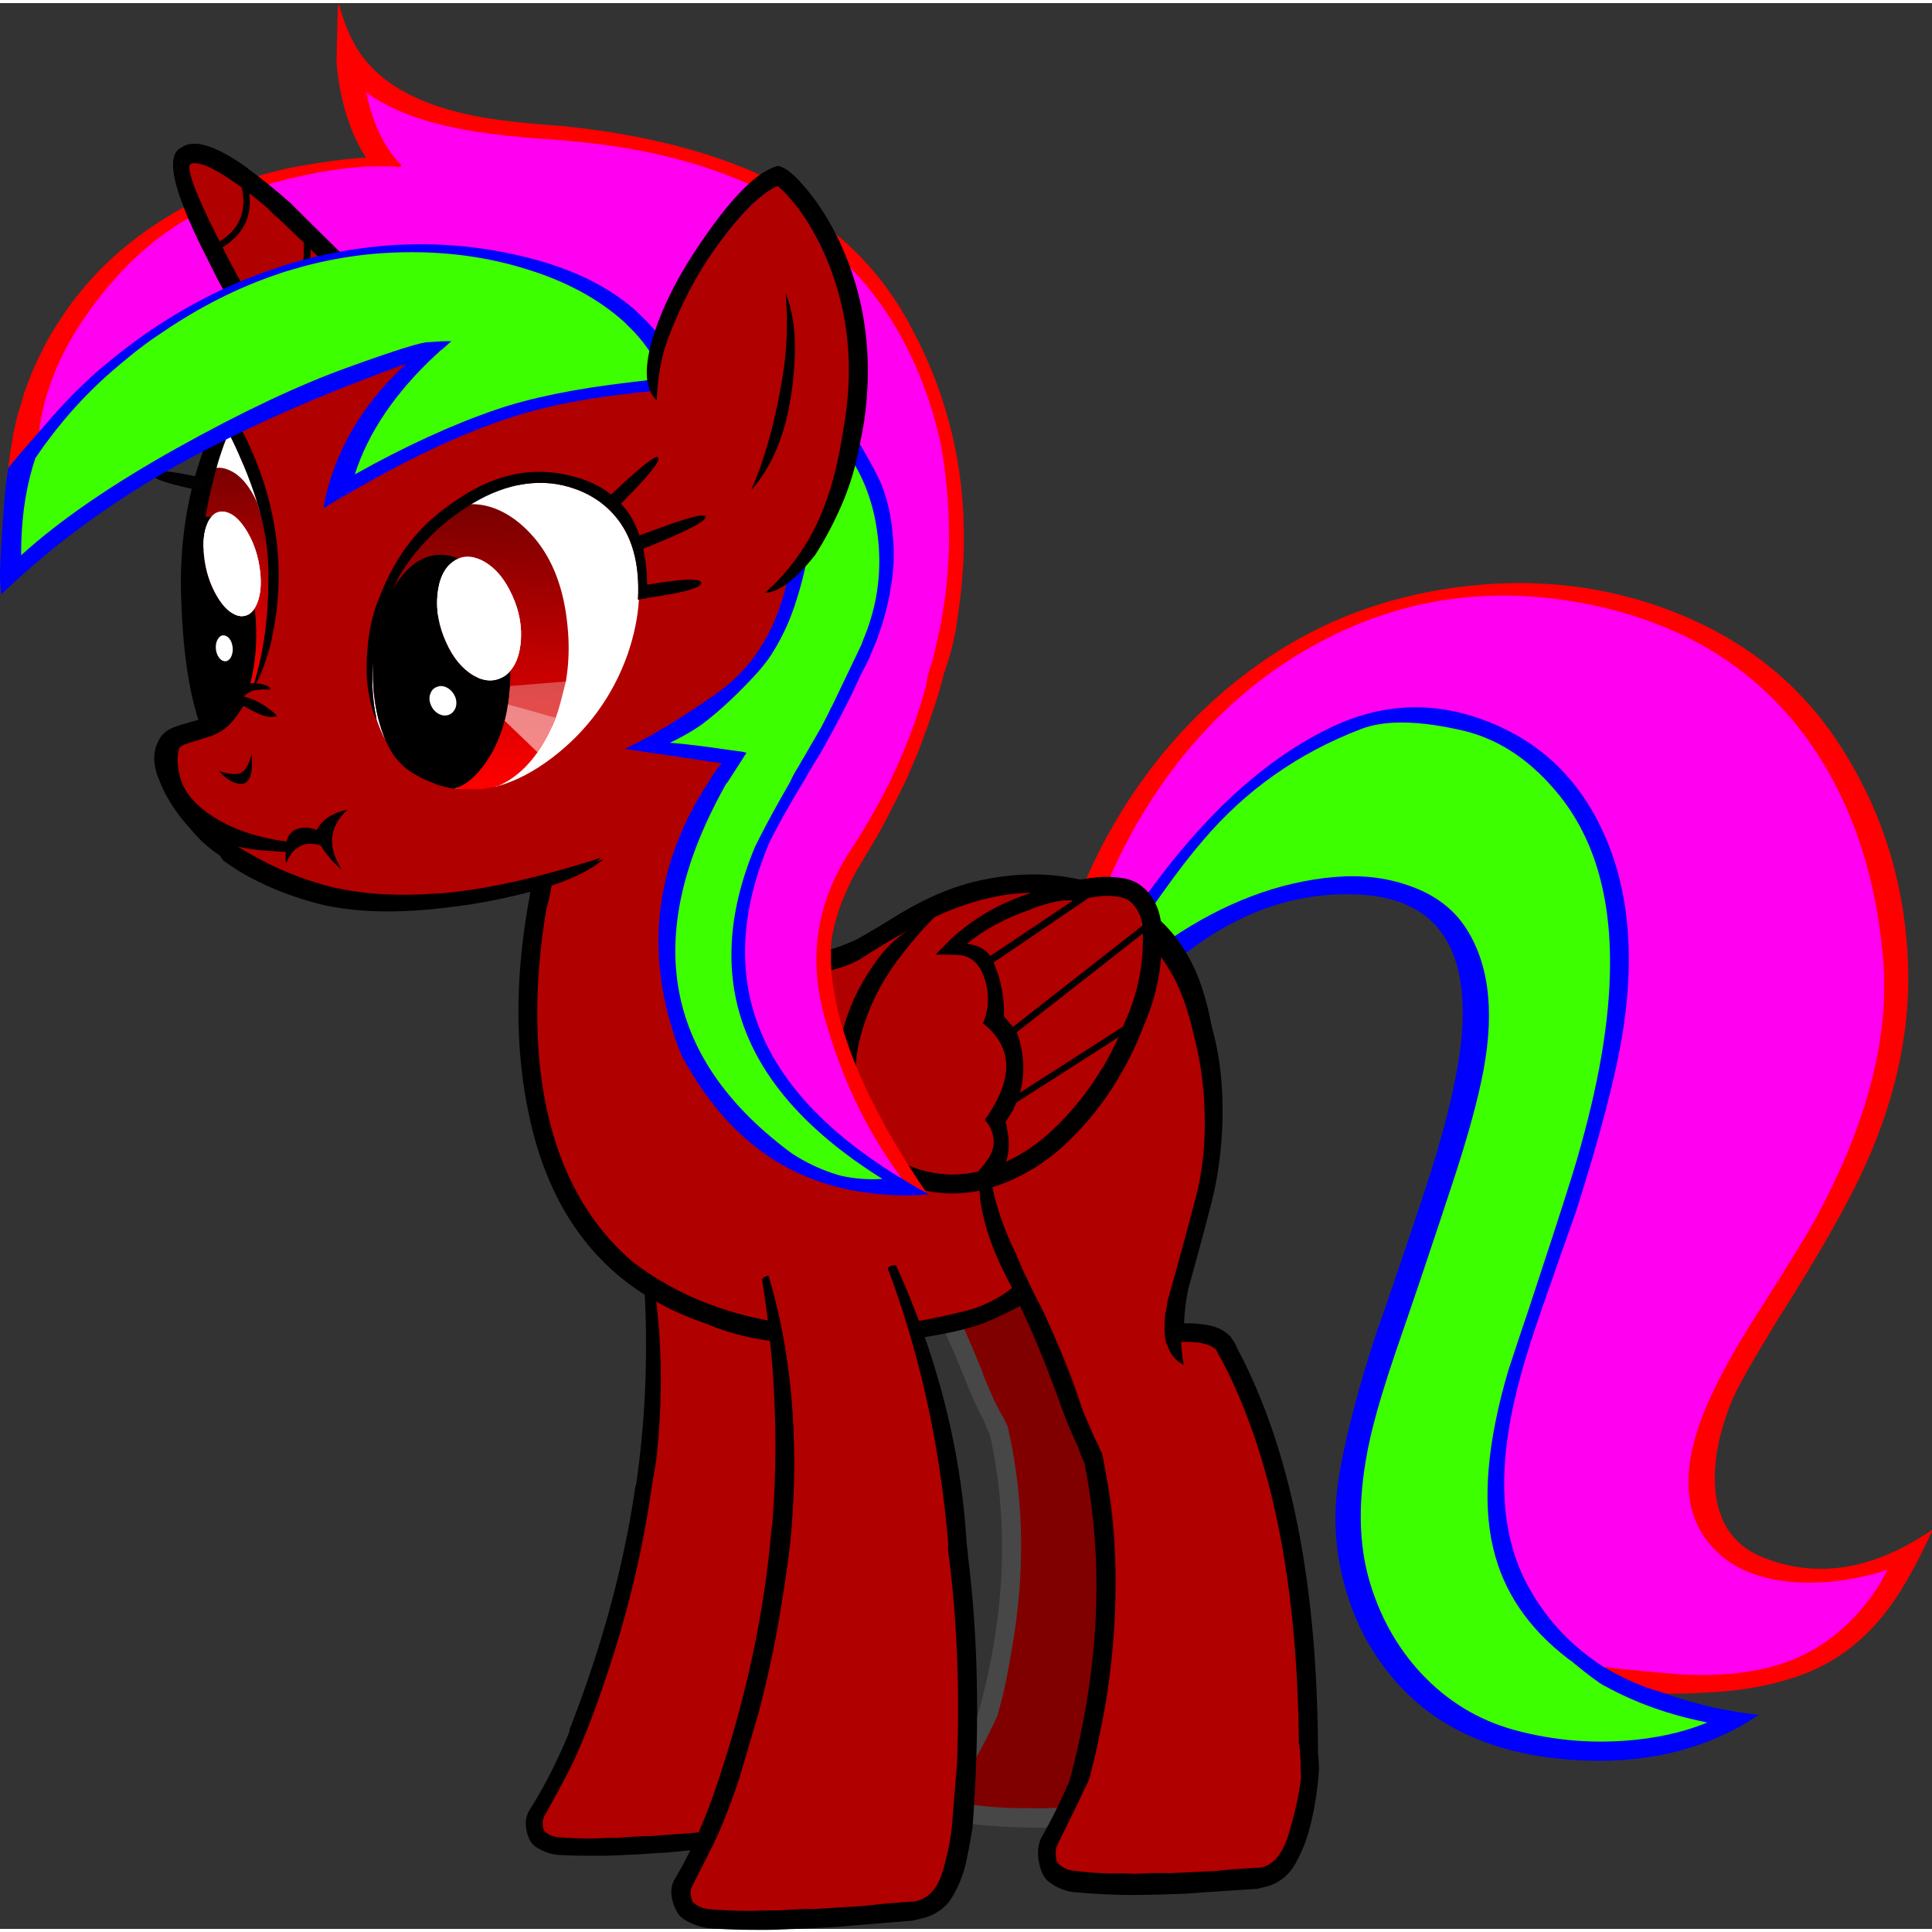 <?xml version="1.0" encoding="UTF-8" standalone="no"?>
<svg
   width="450"
   height="450"
   viewBox="0 0 935 932"
   version="1.1"
   id="svg65"
   sodipodi:docname="real.svg"
   inkscape:version="1.3.2 (091e20e, 2023-11-25, custom)"
   xmlns:inkscape="http://www.inkscape.org/namespaces/inkscape"
   xmlns:sodipodi="http://sodipodi.sourceforge.net/DTD/sodipodi-0.dtd"
   xmlns:xlink="http://www.w3.org/1999/xlink"
   xmlns="http://www.w3.org/2000/svg"
   xmlns:svg="http://www.w3.org/2000/svg">
  <rect x="0" y="0" width="935" height="932" fill="#333333" stroke="none"/>
  <sodipodi:namedview
     id="namedview65"
     pagecolor="#ffffff"
     bordercolor="#000000"
     borderopacity="0.25"
     inkscape:showpageshadow="2"
     inkscape:pageopacity="0.0"
     inkscape:pagecheckerboard="0"
     inkscape:deskcolor="#d1d1d1"
     inkscape:zoom="1.3089332"
     inkscape:cx="64.938378"
     inkscape:cy="173.80566"
     inkscape:window-width="839"
     inkscape:window-height="857"
     inkscape:window-x="664"
     inkscape:window-y="144"
     inkscape:window-maximized="0"
     inkscape:current-layer="svg65" />
  <defs
     id="defs4">
    <linearGradient
       id="b">
      <stop
         offset="0"
         stop-color="red"
         id="stop1" />
      <stop
         offset="1"
         id="stop2" />
    </linearGradient>
    <linearGradient
       id="a">
      <stop
         offset="0"
         stop-color="red"
         id="stop3" />
      <stop
         offset="1"
         id="stop4" />
    </linearGradient>
    <linearGradient
       xlink:href="#a"
       id="d"
       x1="204.706"
       x2="219.81"
       y1="377.276"
       y2="119.205"
       gradientUnits="userSpaceOnUse" />
    <linearGradient
       xlink:href="#b"
       id="c"
       x1="107.588"
       x2="104.124"
       y1="340.766"
       y2="120.022"
       gradientUnits="userSpaceOnUse" />
  </defs>
  <path
     fill="#ff0000"
     d="M805.45 292.9c-31.867-11.533-65.467-14.9-100.8-10.1-35.333 4.8-66.833 16.95-94.5 36.45-26.767 18.8-49.033 42.483-66.8 71.05a257.068 257.068 0 0 0-17.45 33.1 247.663 247.663 0 0 0-13.8 40.3 232.798 232.798 0 0 0-3.95 17.75v.45c-.1.333-.05.65.15.95.1.3.35.55.75.75.2.1.567.2 1.1.3.2 0 .5.05.9.15.4-.1.917-.15 1.55-.15h.3c.2-.1 1.417-.15 3.65-.15 4.6-17.367 8.533-29.767 11.8-37.2 7.967-24.733 24.417-44.807 39.317-66.04 22.467-31.967 48.143-53.96 81.243-69.993 38.3-18.567 75.637-23.618 119.437-14.751 45.234 9.2 77.86 30.098 102.493 63.698 21.533 29.5 28.314 63.794 31.78 106.894 2.767 36.966-3.886 73.953-27.986 118.786-3.467 6.634-12.416 19.743-27.649 43.743-.3.3-4.965 1.369-5.165 1.802-12.266 19.3-17.99 36.286-23.19 49.353-11.833 30.033-8.831 62.533 8.002 77.833 8.5 7.767 24.163 10.711 39.163 12.045 12.367 1 26.538-6.003 39.705-9.37 2.533-.6-5.653 3.901-2.887 2.868-1 1.933 1.295 1.124.262 3.19-10.334 16.634-21.745 20.306-37.445 27.672-15.733 7.334-30.448 12.592-55.381 10.958-.9-.1-2.218-.902-3.151-1.002-11.002-4.01-31.74-2.017-40.04-2.95l9.283 6.317c7.966 4.466 17.1 8.814 27.367 9.666-.927 1.093-2.837 1.611-2.4.586 9.8.7 21.975-.005 30.842-.605 14.1-1.033 27.067-3.633 38.9-7.8 18.9-6.667 34.533-19.283 46.9-37.85 3.667-5.533 7.6-12.433 11.8-20.7.9-1.833 1.817-3.717 2.75-5.65a702.1 702.1 0 0 1 3.2-6.6c-6.633 4.4-12.45 7.767-17.45 10.1-.6.333-1.167.6-1.7.8-21.533 9.9-42.517 10.817-62.95 2.75-13.967-5.533-21.717-16.417-23.25-32.65-1.133-12.567 1.367-26.55 7.5-41.95 2.533-6.733 11-21.7 25.4-44.9.433-.5.8-1.067 1.1-1.7 12.867-20.4 23.383-38.467 31.55-54.2 19.7-37.9 28.933-75.067 27.7-111.5-1.3-37.9-11.717-72.417-31.25-103.55-20-32.2-48.9-55.183-86.7-68.95"
     id="path4" />
  <path
     fill="#ff00f1"
     d="M873.95 355.25c-24.633-33.6-59.567-55-104.8-64.2-43.8-8.867-84.85-4.017-123.15 14.55-33.1 16.033-60.883 40.033-83.35 72-14.9 21.233-26.333 44.217-34.3 68.95-3.267 7.433-7.2 19.833-11.8 37.2l.75.15-1.5.8 5.35-.95a81.99 81.99 0 0 1 2.6-4.45c.733-1.2 1.45-2.417 2.15-3.65 16.767-27.467 34.993-47.326 49.06-63.992 22.566-26.934 43.758-45.832 68.591-57.898 25.333-12.367 48.76-12.932 74.693-2.699 25.633 10 43.514 25.86 55.247 51.993 11.533 25.533 14.7 54.912 9.7 90.546-3.067 21.766-14.295 49.59-26.862 88.89l-1.706 1.354c-.2.334-1.638 15.487-11.538 43.853-.6 1.434-1 2.967-1.4 4.4-5.832 16.667-8.778 31.269-11.445 43.002-8.766 37.567-6.115 71.01 7.351 94.71 6.834 12.266 14.613 22.984 25.746 31.75 2.467 1.934 8.846 1.074 11.513 2.841.3.2.65.45 1.05.75 1.133.1 2.3.25 3.5.45 8.3.933 17.7 1.85 28.2 2.75.933.1 1.85.2 2.75.3 24.933 1.633 45.267-1.217 61-8.55 15.7-7.367 28.717-19.367 39.05-36a491.604 491.604 0 0 1 3.05-6c-2.767 1.033-5.417 1.85-7.95 2.45-13.167 3.367-25.933 4.55-38.3 3.55-15-1.333-26.75-5.883-35.25-13.65-16.833-15.3-19.333-37.967-7.5-68 5.2-13.067 13.933-29.25 26.2-48.55.2-.433.45-.8.75-1.1 15.233-24 24.583-39.317 28.05-45.95 24.1-44.833 34.767-85.733 32-122.7-3.467-43.1-15.967-79.4-37.5-108.9"
     id="path5" />
  <path
     fill="#0000ff"
     d="M786 493.7c5-35.633 1.733-66.217-9.8-91.75-11.733-26.133-30.417-44.2-56.05-54.2-25.933-10.233-51.567-9.167-76.9 3.2-24.833 12.067-48.533 31.567-71.1 58.5-14.067 16.667-29.483 38.733-46.25 66.2-.7 1.233-1.417 2.45-2.15 3.65a81.99 81.99 0 0 0-2.6 4.45l-5.35.95 1.5-.8-.75-.15c-2.233 0-3.45.05-3.65.15h-.3c-.633 0-1.15.05-1.55.15-.4-.1-.7-.15-.9-.15-.533-.1-.9-.2-1.1-.3l3.7 4c10 7.033 16.933 8.35 20.8 3.95 3.8-4.367 18.517-15.9 44.15-34.6 25.533-18.7 52.583-27.183 81.15-25.45 33.1 2.067 49.45 21.583 49.05 58.55-.2 20.433-6.633 49.583-19.3 87.45-4.2 12.767-10.433 31.2-18.7 55.3a622.424 622.424 0 0 0-4 11.35c-8.567 26.233-14.483 48.9-17.75 68-3.067 17.767-2.3 35.283 2.3 52.55 4.6 17.667 12.667 33.183 24.2 46.55 19.5 22.9 47.483 35.817 83.95 38.75 31.233 2.567 58.75-2.583 82.55-15.45h.15c.633-.4 1.3-.8 2-1.2l5.8-3.55c.233-.2.45-.35.65-.45.1-.1 1.391-.928 1.491-.928l-1.791-.172c-4.1-.5-8.033-1.1-11.8-1.8a1615.694 1615.694 0 0 1-6.75-1.25 203.306 203.306 0 0 1-16.4-4.3 337.082 337.082 0 0 1-6.9-2.15c-1.309-.457-4.22-1.48-4.092-1.516-8.5-2.267-16.591-5.917-24.558-10.384-1-.633-2.017-1.2-3.05-1.7-.4-.3-.75-.55-1.05-.75a119.169 119.169 0 0 1-7.7-5.55c-11.133-8.767-20.117-19.283-26.95-31.55-13.467-23.7-15.817-54.333-7.05-91.9 2.667-11.733 6.917-25.933 12.75-42.6.4-1.433.9-2.867 1.5-4.3 9.9-28.367 14.95-42.717 15.15-43.05v-.15c12.567-39.3 20.383-69.833 23.45-91.6m-256.9-7.95c-.3 0-.75-.3-1.35-.9l.15-.15 1.2 1.05"
     id="path6" />
  <path
     fill="#3dff00"
     d="M708.35 352.15q-32.15-7.5-49.5-.9-45.8 17.45-76.9 54.25-23.25 27.25-54.05 79.2l1.2 1.05q15.05-17.75 37.25-32.8 39.2-26.5 79.35-30 19.3-1.7 35.7 4 19 6.4 28.3 21.1 17.35 27.15 7.05 74.3-4.25 19.75-13.6 48.1-5.2 15.95-15.8 47.5-.3 1.05-5.05 14.85-2.75 7.95-6.9 20.1-7.35 21.6-11 36.15-10.6 42.4-2 73.35 7.5 26.65 25.4 45.95 18.85 20.1 44.75 27.3 29.55 8.1 60.2 4.7 18.7-2.1 33.55-8.25-27.25-5.35-49.5-17.6h-.15q-4.25-2.3-15.45-11.5h.15q-1.4-.9-2.6-1.85-28.8-22.05-36.15-53.6-7.95-33.85 7.35-85.8 5.05-15.45 9.65-28.95 13.65-41.2 21.15-65.1 17.3-56.35 18.35-97.25 1.7-57.45-27.25-90.4-19.15-22.05-43.5-27.9"
     id="path7" />
  <path
     fill="#b10000"
     d="M314.95 606c-.467-.1-.867-.117-1.2-.05 6.3 28.933 4.42 61.1.886 96.5-.566 5.5.576 11.048-.19 16.715l-.828-.086c-1.533 10.767-3.537 21.562-5.87 32.529-6.038 17.458-8.868 35.417-14.735 53.45-2.633 8.067-5.182 14.322-8.216 22.455l-1.442 4.394c-.6 1.533-1.058 2.75-1.658 4.216-1.633 4-4.101 8.067-5.701 11.634-2.167 4.633-3.307 8.048-5.407 11.948-4.9 9-8.51 13.875-9.41 15.475-1 1.733-1.525 7.99-.725 10.823 1.767 1.966 6.42 5.354 9.42 5.62 6.434.5 14.195.116 20.161-.017 4.567-.267 7.082.217 9.249.317 5.9-.533 12.018-1.1 16.651-1.134 10.167-.766 15.881-2.151 19.981-2.451 5.734-.8 12.45-4.305 19.584-4.838 2.833-.1 5.567-1.3 8.2-3.6 2.567-2.333 4.65-5.9 6.25-10.7 2.433-7.267 4.083-13.733 4.95-19.4l.6.05c.2-1.533.4-3.05.6-4.55.167-1.3.333-2.55.5-3.75.867-6.8 1.633-13.517 2.3-20.15 2.333-23.2 3.45-45.383 3.35-66.55a501.747 501.747 0 0 0-.55-21.45 450.79 450.79 0 0 0-.35-6.7 3.09 3.09 0 0 1 .05-.95l.05-.15a3.077 3.077 0 0 1 .25-.95c-.1-7.333-.35-14.6-.75-21.8-1.9-35.233-7.467-68.7-16.7-100.4v-.4c.233-.333.583-.583 1.05-.75v-.15c-.467.1-.867.217-1.2.35a32 32 0 0 0-.45-1.35c0 .5-.033.983-.1 1.45-16 4-32.7 4.883-50.1 2.65.5.7 1 1.283 1.5 1.75"
     id="path8" />
  <path
     fill="#800000"
     d="M520.05 475.75c-6.833-9.933-13.717-17.267-20.65-22L432 547v4.6c.333 13.733 3.567 27.317 9.7 40.75a107.233 107.233 0 0 0 4.25 8.55c3.767 8.433 7.75 16.1 11.95 23l.7 1.5.8 1.25c.1.167.2.4.3.7.1.267.25.55.45.85.1.167.2.383.3.65l.15.3c4.9 9.667 7.93 21.518 13.063 34.418 0 .166-1.51 1.96.718 1.267 3.5 8.9 6.015 15.34 9.249 20.74.5 1.3.515 3.352 1.182 4.452 1.133 4.933 1.691 10.451 2.524 15.418 4.867 28.7 4.625 55.645-.442 86.512-2 12.266-3.733 20.206-5.2 25.806-1.5 5.6-2.583 7.782-2.683 8.249-.134.433.711 4.82-1.722 9.753-1.167 2.366-4.887 1.795-6.054 3.962-5.233 9.666-6.898 17.228-7.831 18.994-1.033 1.8-.866 7.138-.066 10.338 1.833 2.2 5.326 6.48 8.493 6.88 6.767.8 14.844 1.66 21.11 1.726 4.768-.067 8.46.41 10.793.576 6.2-.334 9.588 1.837 14.421 1.97 10.667-.433 21.856-2.72 26.19-2.886 6-.634 10.905-5.942 18.405-6.275 3.033 0 5.917-1.2 8.65-3.6 2.7-2.467 4.917-6.3 6.65-11.5 2.833-8.633 4.717-16.25 5.65-22.85.1-.433.167-1.883.2-4.35 0-2.5-.183-7.167-.55-14-.4-6.833-.783-14.1-1.15-21.8-2.533-51.9-12.15-95.383-28.85-130.45-2.7-5.667-5.583-11.1-8.65-16.3l-.25.15c-.467-1.433-1.15-2.65-2.05-3.65v.15c-2.733-2.333-8.233-3.383-16.5-3.15.167 3.033.567 6.383 1.2 10.05-3.933-1.8-6.6-4.833-8-9.1a.782.782 0 0 0-.15.2c-.833-2.333-1.183-5.1-1.05-8.3 0-1.933.15-4 .45-6.2l.25.1c.3-1.867.567-3.533.8-5 2.067-6.533 4.917-15.867 8.55-28a4001.024 4001.024 0 0 1 4.85-16.5c3.467-11.8 4.95-24.65 4.45-38.55-.333-10.4-1.667-20.1-4-29.1-1.933-7.633-3.667-13.533-5.2-17.7-2.267-6.133-4.933-11.417-8-15.85"
     id="path9" />
  <path
     fill="#474747"
     d="m503.55 449.15-4.15 4.6q10.4 7.1 20.65 22 4.6 6.65 8 15.85 2.3 6.25 5.2 17.7 3.5 13.5 4 29.1.75 20.85-4.45 38.55-2.65 8.95-4.85 16.5-5.45 18.2-8.55 28-.35 2.2-.8 5l-.25-.1q-.45 3.3-.45 6.2-.2 4.8 1.05 8.3.05-.1.15-.2 2.1 6.4 8 9.1-.95-5.5-1.2-10.05 12.4-.35 16.5 3.15v-.15q1.35 1.5 2.05 3.65l.25-.15q4.6 7.8 8.65 16.3 25.05 52.6 28.85 130.45.55 11.55 1.15 21.8.55 10.25.55 14-.05 3.7-.2 4.35-1.4 9.9-5.65 22.85-2.6 7.8-6.65 11.5-4.1 3.6-8.65 3.6-11.25.5-20.25 1.45-6.5.25-22.5.9-7.25-.2-16.55.3-3.5-.25-10.65-.15-9.4-.1-19.55-1.3-4.75-.6-7.5-3.9-1.2-4.8.35-7.5 1.4-2.65 9.25-17.15 1.75-3.25 3.5-6.8 3.65-7.4 3.85-8.05.15-.7 2.4-9.1 2.2-8.4 5.2-26.8 7.6-46.3.3-89.35-1.25-7.45-2.95-14.85-1-1.65-1.75-3.6-4.85-8.1-10.1-21.45-.15-.45-.15-.7-7.7-19.35-15.05-33.85l-.15-.3q-.15-.4-.3-.65-.3-.45-.45-.85-.15-.45-.3-.7l-.8-1.25-.7-1.5q-6.3-10.35-11.95-23-2.35-4.25-4.25-8.55-9.2-20.15-9.7-40.75V547q-5.35 17.4-3.1 31.35 2.3 13.9 10.75 29.65 2.8 5.15 5.6 9.95 1.8 4.3 4.35 9.1v.15l.15.15q8.1 15.75 17.15 38.3v.1l.15.15v.15q4.75 12.05 9.2 20.2 1.1 3.5 2.8 6.5 14.65 66.05-7.1 140l-.05.05q-6.4 13.4-13.75 25.15-2.9 5.95-.15 13.7 1.2 3.4 3.4 5.15 6.65 4.8 14.45 5.05 8.25.7 16.05.95 7.45.35 16.4.1 5.35 0 14.9-.35 4.65 0 13.65-.65l25.95-1.65 5.95-1.3q8-2.75 12.25-9.4 4.2-6.65 6.6-14.25 3.05-9.75 4.55-22.2.3-2.55.3-4.25-.05-1.75-.05-3.9-.05-2.15-.25-4.45-.3-111.9-39.15-178-.95-2.35-2.5-4.15-.5-1-1.45-1.5-5.55-5.55-21.7-5.3.25-7.3 2.1-15.5 5.5-17.65 11-37 5.05-17.95 5.5-38 .3-19.25-3.65-34.4-6-22.85-15.5-36.35-11.15-15.9-23.25-21.15"
     id="path10" />
  <path
     fill="#000000"
     d="M313.35 606c-1 .167-1.833.683-2.5 1.55 3.167 37.3 2.167 73.783-3 109.45a4.162 4.162 0 0 0-.45 1.5c-5.5 37.733-15.983 76.467-31.45 116.2a3.587 3.587 0 0 0-.35 1.75c-5.733 14.133-12.317 27.033-19.75 38.7-1.8 3.667-1.817 7.833-.05 12.5.767 2.033 1.883 3.55 3.35 4.55 4.167 2.8 8.733 4.167 13.7 4.1 5.2.233 10.3.333 15.3.3 4.7.033 9.883-.117 15.55-.45 3.433-.1 8.167-.383 14.2-.85 2.933-.067 7.25-.417 12.95-1.05l24.65-2.3 5.7-1.45c5.1-1.867 8.967-4.85 11.6-8.95a58.083 58.083 0 0 0 6.25-13.25c1.467-4.7 2.633-9.867 3.5-15.5a4.914 4.914 0 0 0 .9-2.1c5.967-43.033 8.033-82.867 6.2-119.5v-.95c.033-2.1-.05-4.133-.25-6.1.433-41.6-6.767-82.7-21.6-123.3-.833-.133-1.583-.05-2.25.25-.164.033-.247.1-.25.2-.467.167-.817.417-1.05.75v.4c9.233 31.7 14.8 65.167 16.7 100.4.4 7.2.65 14.467.75 21.8a3.08 3.08 0 0 0-.25.95l-.05.15a3.09 3.09 0 0 0-.05.95 450.79 450.79 0 0 1 .35 6.7c.333 7.033.517 14.183.55 21.45.1 21.167-1.017 43.35-3.35 66.55a762.514 762.514 0 0 1-2.3 20.15c-.167 1.2-.333 2.45-.5 3.75-.2 1.5-.4 3.017-.6 4.55l-.6-.05c-.867 5.667-2.517 12.133-4.95 19.4-1.6 4.8-3.683 8.367-6.25 10.7-2.633 2.3-5.367 3.5-8.2 3.6-7.133.533-13.567 1.2-19.3 2-4.1.3-11.233.833-21.4 1.6-4.633.033-9.9.317-15.8.85-2.167-.1-5.533-.017-10.1.25-5.967.133-12.167-.05-18.6-.55-3-.267-5.383-1.383-7.15-3.35-.8-2.833-.7-5.117.3-6.85.9-1.6 3.8-6.9 8.7-15.9 2.1-3.9 4.233-8.167 6.4-12.8a363.46 363.46 0 0 0 6.65-15.85l1.3-3.4a621.327 621.327 0 0 0 8.5-24.3c5.867-18.033 10.683-35.85 14.45-53.45a485.72 485.72 0 0 0 5.8-32.6c.877-5.565 2.01-11.099 2.65-16.7 3.533-35.4 2.15-67.567-4.15-96.5-.1 0-.233.017-.4.05"
     id="path11" />
  <path
     d="M370.35 180h.15c-19.267-20.433-43.333-30.65-72.2-30.65-28.667 0-53.683 10.267-75.05 30.8-21.533 20.433-33.05 45.05-34.55 73.85-1.6 27.1 6.233 50.6 23.5 70.5a1474.81 1474.81 0 0 0 3.05 3.25 211.49 211.49 0 0 1 10.55 11.35c2.7 3.167 5.4 6.433 8.1 9.8 12.933 17.367 20.767 35.45 23.5 54.25.633 7.867.5 15.633-.4 23.3a114.27 114.27 0 0 1-.65 5.8c-7.6 40.567-7.25 77.867 1.05 111.9v.15c11.567 47 38.483 78.167 80.75 93.5l4.3 1.55c14.564 6.257 30.483 8.57 46.2 10 4.8.4 9.65.6 14.55.6h7.35c33.6-2.867 56.483-7 68.65-12.4 12.867-5.7 26.55-13.2 41.05-22.5 16.233-10.533 28.583-20.333 37.05-29.4 10.533-11.233 18.35-23.033 23.45-35.4 9.1-22.267 9.567-46.367 1.4-72.3-7.567-24.2-22.95-40.75-46.15-49.65-19.5-7.567-40.833-8.633-64-3.2-12.367 2.967-25.383 8.683-39.05 17.15-7.467 4.6-13.65 8.267-18.55 11l-4.3 1.85a95.715 95.715 0 0 1-12.9 4.25c-1.1-10.667-2.383-25.567-3.85-44.7-2.933-39.233-2.283-87.767 1.95-145.6.867-4.9 1.45-9.967 1.75-15.2 1.5-28.8-7.4-53.417-26.7-73.85"
     id="path12" />
  <path
     fill="#b10000"
     d="M565.75 467.5c-9.018-18.524-24.093-31.048-32.23-6.563L477.7 545.95c-1.186 49.649 33.924 89.106 46.397 135.34 19.985 39.42 16.898 86.065 12.795 128.861-2.525 30.088-15.572 62.185-29.455 88.574 16.417 20.896 69.24 6.805 94.904 9.034 39.45 4.831 31.482-53.96 28.291-80.812-2.817-60.583-12.705-124.678-41.113-177.675-7.824-5.642-26.24-11.515-19.194 1.95-1.065-25.353 9.336-46.73 11.71-72.725 8.864-36.65 1.288-77.508-16.285-110.997zm-136.9 142.6c-13.307 16.279-68.178-10.801-53.604 17.823 19.788 82.918 4.636 168.46-23.4 247.77-12.48 21.923-37.37 59.752 5.354 50.307 29.17-5.122 80.787 12.344 101.278-11.45 14.11-56.396 7.981-123.623 2.759-180.789-4.264-41.633-15.376-83.984-29.981-123.216 3.457-2.441-3.57 2.93-2.406-.445zM387.2 243.45c1.78-30.306-20.806-62.544-48.988-76.088-54.214-27.248-124.448 10.014-137.774 67.82-10.103 35.35 4.061 73.679 31.644 96.444 25.904 28.648 43.756 68.473 32.222 107.298-9.538 57.983-6.25 128.924 41.664 170.06 44.338 34.336 105.797 38.06 158.474 24.612 39.369-8.022 56.244-50.55 59.245-86.59 5.468 5.306 1.092 47.863-12.887 63.144 37.732-21.342 73.556-59.849 67.33-106.459-1.471-33.55-24.78-65.794-59.186-70.894-37.17-8.884-72.363 10.379-102.544 29.803-19.074 11.145-37.032.408-11.2 29.9-27.485-21.595-15.524-64.728-22.027-95.67-2.769-51.204 2.115-102.27 4.027-153.38z"
     id="path13" />
  <path
     d="M307.15 347.35c-.2 0-.3.05-.3.15h.3v-.15m242.1 90.9-4.15 5.05c6.933 5.2 13.817 13.267 20.65 24.2 3.067 4.9 5.733 10.717 8 17.45 1.533 4.6 3.267 11.083 5.2 19.45 2.333 9.933 3.667 20.617 4 32.05.5 15.3-.983 29.433-4.45 42.4a5094.95 5094.95 0 0 0-4.85 18.15c-3.633 13.367-6.483 23.65-8.55 30.85l-.8 5.5-.25-.1c-.3 2.4-.45 4.65-.45 6.75-.133 3.567.217 6.617 1.05 9.15a.782.782 0 0 1 .15-.2c1.367 4.7 4.033 8.05 8 10.05-.633-4.033-1.033-7.717-1.2-11.05 8.267-.267 13.767.883 16.5 3.45v-.15c.9 1.067 1.583 2.383 2.05 3.95l.25-.15a241.837 241.837 0 0 1 8.65 17.95c16.7 38.6 26.317 86.433 28.85 143.5.367 8.433.6 17.1.7 26 1.019 4.88.713 10.8 1.05 15.95-.067.6-.133 1.217-.2 1.85-.933 7.333-2.833 15.85-5.7 25.55-1.733 5.667-3.95 9.883-6.65 12.65-2.733 2.633-5.617 3.95-8.65 3.95-7.5.333-14.25.85-20.25 1.55-4.333.2-11.833.55-22.5 1.05-4.833-.167-10.35-.067-16.55.3-2.333-.2-5.883-.25-10.65-.15-6.267-.1-12.783-.583-19.55-1.45-3.167-.433-5.667-1.867-7.5-4.3-.8-3.533-.683-6.3.35-8.3.933-1.867 4.017-8.133 9.25-18.8a202.453 202.453 0 0 0 3.5-7.5c.465-.952.802-1.383 1.262-2.45.19-.244.742-1.581.875-1.981.52-1.2.68-1.852 1.013-3.019 3.533-13.8 6.3-27.433 8.3-40.9 5.067-33.933 5.167-66.683.3-98.25a294.024 294.024 0 0 0-2.95-16.35c-.7-1.233-1.3-2.55-1.8-3.95-3.2-5.967-6.55-13.85-10.05-23.65-.1-.3-.15-.55-.15-.75-5.133-14.2-10.15-26.617-15.05-37.25l-.15-.3c-.1-.3-.2-.55-.3-.75-.2-.3-.35-.6-.45-.9-.1-.333-.2-.6-.3-.8l-.8-1.35c-.267-.633-.533-1.25-.8-1.85-4.133-7.567-8.083-15.95-11.85-25.15a135.618 135.618 0 0 1-4.25-9.35c-6.133-14.833-9.367-29.783-9.7-44.85v-5.05c-3.567 12.767-4.6 24.25-3.1 34.45 1.533 10.2 5.117 21.083 10.75 32.65 1.867 3.767 3.733 7.4 5.6 10.9 1.2 3.167 2.65 6.517 4.35 10.05v.15l.15.2c5.4 11.533 11.117 25.567 17.15 42.1v.15l.15.15v.15c3.167 8.833 6.233 16.25 9.2 22.25.733 2.6 1.667 4.967 2.8 7.1 9.767 48.467 7.383 99.833-7.15 154.1-4.233 9.833-8.817 19.067-13.75 27.7-1.933 4.333-1.983 9.35-.15 15.05.8 2.5 1.933 4.4 3.4 5.7 4.433 3.533 9.25 5.383 14.45 5.55 5.5.5 10.85.833 16.05 1 4.967.233 10.433.283 16.4.15 3.567 0 8.533-.133 14.9-.4 3.1 0 7.65-.267 13.65-.8l25.95-1.7 5.95-1.5c5.333-1.967 9.417-5.4 12.25-10.3 2.8-4.9 5-10.133 6.6-15.7 2.033-7.167 3.55-15.3 4.55-24.4l.4-4.7c.033-.467.067-.917.1-1.35a99.929 99.929 0 0 0-.5-7.8c-.2-82.1-13.267-147.433-39.2-196-.633-1.633-1.433-3.083-2.4-4.35-.033-.033-.05-.067-.05-.1a4.097 4.097 0 0 0-1.5-1.7c-3.7-4-10.917-5.917-21.65-5.75.167-5.333.867-11.017 2.1-17.05a1846.88 1846.88 0 0 0 11-40.75c3.367-13.167 5.2-27.1 5.5-41.8.2-14.1-1.017-26.717-3.65-37.85-4-16.733-9.167-30.05-15.5-39.95-7.433-11.667-15.183-19.433-23.25-23.3m-118.2 172.9c-.197.033-.297.1-.3.2-.467.2-.833.467-1.1.8.033.1.067.25.1.45 12.967 34.667 21.867 71.217 26.7 109.65 1 7.9 1.833 15.883 2.5 23.95a6.739 6.739 0 0 0-.15.8l-.05.15c-.033.3-.033.65 0 1.05.267 2.067.533 4.15.8 6.25a547.85 547.85 0 0 1 2.4 24.25c1.633 21.533 2.1 44 1.4 67.4a278.45 278.45 0 0 0-.15 5.35l-2.35 28.75a40.264 40.264 0 0 1-.15 2c-.6 6.2-2.017 13.267-4.25 21.2-1.467 5.2-3.583 9.067-6.35 11.6-2.8 2.467-5.833 3.75-9.1 3.85-8.167.5-15.5 1.15-22 1.95-4.667.333-12.817.85-24.45 1.55-5.267 0-11.267.25-18 .75-2.533-.1-6.4-.05-11.6.15-6.833.1-13.967-.15-21.4-.75-3.467-.3-6.267-1.517-8.4-3.65-1.133-3.167-1.2-5.667-.2-7.5.9-1.733 3.817-7.483 8.75-17.25 2.133-4.2 4.25-8.833 6.35-13.9 2.4-5.867 4.783-12.3 7.15-19.3.133-.433.283-.85.45-1.25l9.25-31.45c4.767-17.933 8.533-35.667 11.3-53.2 1.9-12 3.742-23.51 4.676-35.31.228-.933 1.1-15.42 1.224-18.59 1.367-38.5-2.683-73.567-12.15-105.2-.1 0-.25.017-.45.05-1.1.2-2 .767-2.7 1.7 6.467 40.733 8.083 80.533 4.85 119.4-.167.433-.267.9-.3 1.4-3.433 41.067-12.533 83.2-27.3 126.4-5.7 16.6-12.367 31.233-20 43.9-1.8 3.967-1.517 8.5.85 13.6 1.033 2.233 2.433 3.917 4.2 5.05 4.967 3.033 10.3 4.55 16 4.55 6.033.333 11.9.5 17.6.5 5.4.1 11.35-.017 17.85-.35 3.867-.1 9.267-.35 16.2-.75 3.367-.1 8.3-.45 14.8-1.05l28.1-2.3 6.4-1.55c5.667-1.933 9.867-5.133 12.6-9.6a55.495 55.495 0 0 0 6.2-14.35c1.267-5 2.533-11.483 3.8-19.45 3.567-47.233 2.85-90.933-2.15-131.1a67.432 67.432 0 0 0-.65-6c-2.633-45.467-14.033-90.483-34.2-135.05-.933-.167-1.8-.083-2.6.25"
     id="path14" />
  <path
     fill="#b10000"
     d="m 368.4,188.9 v -16.85 q -6.75,-9.2 -15,-17.45 -36.3,-35.95 -103.55,-34.7 -17.15,0.2 -32.65,3 l -0.15,9.35 q -12.4,2.25 -23.75,6.35 -24.5,8.65 -47.3,26.5 -10.15,8.05 -20.7,19.15 -3.5,3.75 -6.6,8.45 -10.4,15.65 -16.55,42.45 -5.5,24.45 -5.95,41.2 -0.6,16.55 1.85,37.5 2.3,20.95 5.8,30.65 3.55,9.75 5.5,14.3 1.85,4.25 1.85,7.75 l 11.2,0.05 q 11.35,-1.3 7.05,-0.45 39.8,55.8 141.7,48.75 36.45,-13.55 51.75,-28.45 26.65,-26.15 33.85,-35.5 7.05,-9.4 11.65,-18.25 4.6,-8.95 6.9,-18.35 18.25,-54.2 5.5,-96.9 -3.05,-10.4 -7.65,-19.95 -2.15,-4.25 -4.45,-8.3 l -0.3,-0.3"
     id="path15"
     style="display:inline" />
  <path
     fill="#000000"
     d="m 561.799,444.536 v -0.15 q -1.35,-9.7 -8.2,-16.2 h -0.2 q -3.65,-3.5 -9.4,-4.6 h -0.15 q -6.1,-1.1 -12.2,-0.6 h -0.15 q -18.25,2 -35.3,8.6 -20.7,7.1 -36.7,22 l -0.3,0.3 -6.55,6.65 10.8,0.15 q 10.5,0.45 13.85,14.45 2.15,9.7 -1.65,18.65 22.05,17.2 0.9,46.6 l 1.95,2.65 q 2.15,3.55 2.3,7.85 0.3,6.6 -7.6,14.6 -16.75,3.7 -32.9,-2.75 -16.75,-6.8 -22.35,-23.55 v -0.15 q -6.7,-18.95 -1.55,-38.5 5.2,-19.7 17.2,-36.15 7.45,-10.15 15.85,-19.1 l 0.15,-0.15 3.05,-3.25 -9.15,4.3 q -10.5,6.05 -17.2,14.5 -13.55,17.4 -18.7,37.55 -5.8,22.15 1.65,43.85 7,20.95 27.7,29.25 19.2,7.7 39.15,2.95 0.3,0 0.6,-0.15 21.75,-6 38.5,-21.55 15.55,-14.5 26.35,-32.8 7,-11.85 11.85,-24.5 v -0.15 q 8.55,-19.35 8.85,-40.15 v -0.15 q 0,-5.1 -0.45,-10.3"
     id="path16"
     style="display:inline" />
  <path
     fill="#b10000"
     d="m 532.549,432.186 q -2.85,0.35 -5.6,0.8 l -46,31.25 v 0.3 q 5.35,12.45 4.9,25.85 l 4.4,5.1 62.55,-48.95 q -0.15,-0.5 -0.15,-1.1 h 0.15 q -1.05,-6.15 -5.45,-10.3 v -0.15 q -2.15,-1.7 -5.2,-2.3 h 0.15 q -4.85,-0.95 -9.75,-0.5"
     id="path17"
     style="display:inline" />
  <path
     fill="#6eaadc"
     d="m 552.799,445.586 q -0.1,0 -0.05,-0.05 l -0.1,-0.1 q 0,0.6 0.15,1.1 v -0.95"
     id="path18"
     style="display:inline" />
  <path
     fill="#80d1f5"
     d="m 552.749,445.536 q 0,-0.05 0.05,-0.1 h -0.15 l 0.1,0.1"
     id="path19"
     style="display:inline" />
  <path
     fill="#b10000"
     d="m 499.249,438.336 -0.15,0.2 q -18.3,6.15 -31.25,16.75 7.65,0.75 11.45,5.85 l 40,-26.8 q -7,-0.9 -20.05,4 m 45.8,53.3 q 7.75,-17.7 8.05,-36.8 v -4.6 l -61.05,47.85 q 0.5,1.4 1.1,3.05 3.95,13.55 0.45,26.2 l 49.95,-32.05 q 0.75,-1.8 1.35,-3.5 l 0.15,-0.15 m -11.4,23.4 h 0.15 q 4.1,-7.25 7.6,-14.65 l -49.5,31.7 -1.8,4 q -0.15,0.15 -0.15,0.3 l -3.35,5.1 q 0.45,1.25 0.75,2.45 v 0.15 h -0.15 q 2.15,8.95 -0.3,16.65 12,-5.55 22.05,-14.95 14.5,-13.55 24.7,-30.75"
     id="path20"
     style="display:inline" />
  <path
     fill="#b10000"
     d="m 478.499,543.036 -1.95,-2.65 q 21.15,-29.4 -0.9,-46.6 3.8,-8.95 1.65,-18.65 -3.35,-14 -13.85,-14.45 l -10.8,-0.15 6.55,-6.65 -9.6,-8.75 -0.15,0.15 q -8.4,8.95 -15.85,19.1 -12,16.45 -17.2,36.15 -5.15,19.55 1.55,38.5 v 0.15 q 5.6,16.75 22.35,23.55 16.15,6.45 32.9,2.75 7.9,-8 7.6,-14.6 -0.15,-4.3 -2.3,-7.85"
     id="path21"
     style="display:inline" />
  <path
     fill="#ffffff"
     d="M111.3 207.375a220.521 220.521 0 0 1-.775-1 155.218 155.218 0 0 0-7.85 19.025c-17.183 50.6 3.621 38.012 6.58 39.376 5.167 2.312 9.003 173.508 22.67-8.422-1.793-5.84-5.501-23.595-14.175-33.004-2.467-5.9-4.767-10.9-6.9-15l.45-.975"
     id="path22" />
  <path
     fill="#010000"
     d="m102.75 219.75 2.45-6q-1.6-.7-14.65-7.55-12.2-5.9-12.8-4.15-1.15 3.05 25 17.7"
     id="path23" />
  <path
     fill="url(#c)"
     d="M97.07 234.703c-1.596 4.76-.032 9.874-.72 14.847.6-.3 1.198.212 1.865.045 1.305-.334 2.436-.198 3.747.052 1.872-2.364 4.476-4.094 7.388-3.347 3.7.933 7.183 4.2 10.45 9.8 3.2 5.467 5.217 11.683 6.05 18.65.8 6.9.183 12.467-1.85 16.7-1.229 2.438-2.712 4.03-4.45 4.775 1.421-.449-3.234 1.316-2.122-.185 1.367 13.567 4.914 23.474 1.981 34.14-1.533 5.6-1.842 9.403-4.109 12.47 1.3-.833 2.567-1.917 3.8-3.25 0-.033.017-.067.05-.1.074-.084.149-.167.225-.25 7.834-19.166 12.441-41.978 11.524-68.612-.342-8.623-3.258-18.253-6.449-28.713-3.667-8.07-8.084-13.262-13.25-15.575-2.96-1.363-5.793-1.67-8.517-.807-.168.417-1.83-.89-1.986-.37l-1.032 4.519"
     id="path24" />
  <path
     fill="#010000"
     d="M110.525 206.375q.379.492.775 1-.225.491-.45.975 3.2 6.15 6.9 15 4.011 9.614 6.7 18.375 4.787 15.69 5.3 28.625 1.376 39.951-10.375 68.7-1.915 4.671-4.175 9.05 3.461-5.86 6.325-11.875 7.001-14.761 10.325-30.425 2.53-11.868 2.95-24.25.4-11.25-1.1-22.3-3.6-29.25-19.4-57.75-.182.334-.375.675Q97.098 181.353 95.8 182.85q-1.856 2.141 14.725 23.525"
     id="path25" />
  <path
     fill="#010000"
     d="m96.35 249.55-.05.35v.1q-.1.3-.1.6-.2.8-.3 1.65-.05.15-.05.25-.05.15-.05.3-1.1 6.75-1.75 13.7-1.25 13.6-1.1 26.4l.1 5.85.1 2q.1 3.25.35 6.5l.2 2.7.1.9v.25l1.1 9.8q.8 5.8 1.9 11.45 1.85 9.25 4.25 14.4h.05q3.5 2.05 7.2 1.1 3.95-1.05 7-5.2 3.4-4.6 5.7-13 4.4-16 2.35-36.35-1.668 2.252-3.8 2.925-1.918.826-4.25.275-5.7-1.45-10.45-9.7-4.85-8.4-6.05-18.75-1.2-10.45 1.85-16.85.692-1.441 1.525-2.475-1.966-.376-3.925.125-1 .25-1.9.7"
     id="path26" />
  <path
     d="m217.05 132.25.15-9.35q-14.25 2.5-27.1 7-25.75 9.2-49.65 28-5.05 4.05-20.8 21.55-.8 1-1.55 1.75-13.95 15.75-22.5 43.7-8.75 28.4-8 60.7.8 32.3 6.3 53.95 5.5 21.45 13.8 27.1 3.5 2.2 3.5-.1 0-3.5-1.85-7.75-1.95-4.55-5.5-14.3-3.5-9.7-5.8-30.65-2.45-20.95-1.85-37.5.45-16.75 5.95-41.2 6.15-26.8 16.55-42.45 3.1-4.7 6.6-8.45 10.55-11.1 20.7-19.15 22.8-17.85 47.3-26.5 11.35-4.1 23.75-6.35"
     id="path27" />
  <path
     fill="#ffffff"
     d="M108.85 306.1q-1.75-.5-2.95 1.05-1.3 1.5-1.45 3.95-.15 2.65 1 4.8 1.1 2.1 2.85 2.55 1.6.4 2.95-1.1 1.15-1.45 1.4-4.1.05-2.55-.95-4.65-1.2-2.15-2.85-2.5m-8.2-54.9q-3.05 6.4-1.85 16.85 1.2 10.35 6.05 18.75 4.75 8.25 10.45 9.7 2.332.551 4.25-.275 2.607-1.118 4.45-4.775 3.05-6.35 1.85-16.7-1.25-10.45-6.05-18.65-4.9-8.4-10.45-9.8-4.368-1.121-7.175 2.425-.833 1.034-1.525 2.475"
     id="path28" />
  <path
     fill="url(#a)"
     d="M131.85 305.8c-2.216 10.443-5.658 20.584-10.325 30.425.409-.607-.774-.807.43-1.837 2.458-7.522 8.32-16.933 9.895-28.588"
     id="path29" />
  <path
     fill="#ffffff"
     d="M119.1 339.4q-1.85 2-3.8 3.25-3.05 4.15-7 5.2-3.7.95-7.2-1.1 5.4 11.65 13.5 1.95 2.4-4.6 4.5-9.3"
     id="path30" />
  <path
     fill="#030202"
     d="m98.25 236.15 1.15-6.1q-25.6-5.8-25.95-2.3-.3 3.55 24.8 8.4"
     id="path31" />
  <path
     fill="#ffffff"
     d="M275.35 234.15c-7.767-2.267-15.833-2.583-24.2-.95-39.054 2.116-53.817 41.754-61.97 47.141 10.75-1.496 43.968 45.159 40.964 20.817 5.191 4.734-2.625 51.873.025 31.498-1.88 30.76 12.029 29.828-10.324 47.557l20.586-1.144c8.9-2.4 17.85-7.034 26.85-13.9 16.634-12.667 29.302-29.586 36.569-50.319 3.1-9.137 4.883-17.879 5.35-26.225l-.45.075c.933-17.367-2.8-30.9-11.2-40.6-5.7-6.633-13.1-11.283-22.2-13.95"
     id="path32" />
  <path
     fill="url(#b)"
     d="M201.85 256.775q-.875 1.007-1.7 2.025-1.775 2.073-3.45 4.35 2.443-3.5 5.15-6.375"
     id="path33" />
  <path
     fill="url(#d)"
     d="M219.9 380.2c.133.033.267.05.4.05l12.35.15c2.8-.3 5.6-.817 8.4-1.55h.1c10.433-4.6 18.9-13.75 25.4-27.45l-12.547-17.426c-1.9 7.4-17.149 26.288-21.015 31.988-4.734 7.1-7.388 12.471-13.088 14.238m4.625-137.375c-8.8 5.6-16.542 12.808-22.975 20.375-5.44 6.275-10.123 13.875-13.3 20.8.52-.883 3.062.875 3.625.025 6.967-10.267 14.5-15.975 23.6-14.875-.564 5.175 4.83.306 6.75 1.125 3.772-1.615 7.58-2.59 12.175.075 5.5 3.167 9.983 8.583 13.45 16.25 3.467 7.533 4.85 15.133 4.15 22.8-.733 7.567-3.283 12.933-7.65 16.1a13.826 13.826 0 0 1-2.775 1.475 13.606 13.606 0 0 0 3.325-1.675 14.96 14.96 0 0 0 2.05-1.8c-3.654 4.098-19.146 48.696 10.262 33.275 8.361 5.869 13.98-18.692 13.913-17.725l2.725-10.75c1.567-9.167 1.767-18.733.6-28.7-2.067-18.767-8.35-33.45-18.85-44.05-9.017-9.246-20.056-14.277-30.806-12.781"
     id="path34" />
  <path
     fill="#ffffff"
     fill-opacity=".297"
     d="m245.8 339.4 13.6 3.75c4.333 1.333 7.233 2.133 8.7 2.4l.8.25h.05c0-.033.017-.067.05-.1l2.05-5.75c1.3-3.833 2.053-7.827 2.853-11.794l-.053.144-27.178 2.234c-.2 2.867-.439 6.166-.872 8.866"
     id="path35" />
  <path
     fill="#ffffff"
     fill-opacity=".534"
     d="m259.4 343.15-13.662-3.773c-.4 2.7-.871 5.34-1.538 7.873l15.928 15.315c3.8-5.566 6.739-11.332 8.772-16.765l-.8-.25c-1.467-.267-4.367-1.067-8.7-2.4"
     id="path36" />
  <path
     fill="#ffffff"
     d="M180.6 319.9q.032-.831.075-1.65-1.457 14.41 1.525 28-.009.057-.025.1.711 2.198 1.575 4.35 1.328 3.343 2.95 6.35-7-16.35-6.1-37.15"
     id="path37" />
  <path
     fill="#010000"
     d="M341.55 248.4q-.65-1.85-16.4 3.5-10.983 4.045-15.675 5.7-2.514-7.369-6.375-12.3-1.237-1.601-2.6-3.05 20.33-20.21 17.9-22.5-1.675-1.675-22.65 18.1-7.664-6.079-18.25-8.75-27.55-7.5-54.1 9.8-13.281 8.448-21.55 17.875-.875 1.007-1.7 2.025-1.775 2.073-3.45 4.35-7.862 10.63-13.55 25.55-1.55 3.65-2.6 7.8-2.15 7.65-2.75 16.7-1.55 17 3.05 30.6 1.128 3.195 1.325 2.55.016-.043.025-.1-2.982-13.59-1.525-28-.043.819-.075 1.65-.9 20.8 6.1 37.15.149.277.3.55 4.801 11.12 15.1 16.35l.2.1q.35.25.8.5.8.45 1.65.9l7.5 3.05q.25.05.5.15l4.55 1.1q.5.1 1.05.2.75.15 1.55.25 8.55-2.65 15.65-13.3 5.8-8.55 8.65-19.65 1-3.8 1.6-7.85.65-4.05.95-8.35.1-1.45.15-2.9.1-2.35.05-4.65-.95 1-2.05 1.8-1.615 1.1-3.325 1.675-5.638 2.203-12.275-1.475-8.4-4.9-13.45-16.25-5.2-11.5-4.15-22.8 1.1-11.5 7.65-16.25 1.217-.876 2.5-1.425-2.879-1.229-6-1.625-13.65-1.65-24.1 13.75-.845 1.275-1.625 2.6 4.765-10.388 12.925-19.8 9.65-11.35 22.85-19.75l.05-.025q12.228-8.081 25.2-10.725 12.55-2.45 24.2.95 13.65 4 22.2 13.95 12.6 14.55 11.2 40.6l.45-.075 3.85-.575q.005-.087 0-.175 26.643-3.709 26.35-7.325-.429-3.479-26.2.95-.087-9.231-1.9-17.425 31.26-12.454 30.25-15.675"
     id="path38" />
  <path
     fill="#ffffff"
     d="M220.45 341.1q.9-2.6-.15-5.35-1.25-2.9-3.7-4.3-2.6-1.5-4.9-.6-2.45.75-3.35 3.2-1.1 2.65.15 5.55 1.05 2.75 3.65 4.3 2.45 1.35 4.9.6 2.3-.8 3.4-3.4"
     id="path39" />
  <path
     fill="#b10000"
     d="m 143.55,333.3 -19.097,-3.653 -0.147,0.287 c -2.133,5.733 -8.513,11.663 -12.713,16.363 -3.167,3.567 -5.345,3.508 -9.945,5.041 l -1.704,0.703 c -0.6,0.2 0.64,0.55 -0.294,0.85 -0.6,-1.573 -2.721,0.099 -3.554,0.399 -0.7,0.2 -1.266,0.801 -2.1,1.001 l -6.505,2.705 -3.16,-0.903 c -5.1,2.133 -4.175,9.777 -2.242,16.31 2.367,7.134 7.052,14.87 12.852,21.404 2.067,2.366 5.52,5.269 7.954,7.502 1.234,1.033 1.865,2.819 2.998,3.45 1.1,0.8 3.12,0.614 4.253,1.447 2.306,2.507 1.82,1.754 2.453,2.154 6.633,-0.9 14.608,-2.482 19.108,-5.749 6,-4.3 7.059,-6.948 7.792,-18.582 -1.248,12.866 0.23,13.084 -6.903,19.317 -2.967,2.533 -10.73,5.52 -14.559,8.357 10.734,5.833 23.975,11.938 35.308,15.305 16.233,4.8 36.854,6.232 59.654,4.9 0.5,2.207 1.25,-0.352 1.95,-0.452 l 29.451,-3.75 c 1.434,-0.2 2.817,-0.567 4.35,-0.9 1.933,-0.4 3.382,-0.7 5.348,-1.1 l 27.553,-7.202 c 3.567,-0.9 1.765,-0.914 5.432,-2.047 1.533,-8.8 2.417,-17.44 -7.383,-21.707 -9.8,3.267 -20.117,5.25 -30.95,5.95 -3.067,0.2 -6.183,0.3 -9.35,0.3 -32.967,0 -61.15,-11.017 -84.55,-33.05 -4.167,-4 -7.933,-8.1 -11.3,-12.3 V 333.3"
     id="path40"
     style="display:inline" />
  <path
     d="m 76.3,373.15 h -0.15 c 2.933,8.967 7.783,17.233 14.55,24.8 3.567,4.2 6.217,7.067 7.95,8.6 3.267,2.833 6.067,4.967 8.4,6.4 a 178.01,178.01 0 0 0 5.85,4 c 10.7,6.633 23.317,12.05 37.85,16.25 19.6,5.7 44.917,6.517 75.95,2.45 31.267,-4.1 53.067,-11.2 65.4,-21.3 a 214.365,214.365 0 0 1 -10.85,3.05 L 254.6,424 c -1.967,0.4 -3.917,0.8 -5.85,1.2 -1.533,0.333 -3.017,0.6 -4.45,0.8 l -28.95,3.65 c -0.7,0.1 -1.35,0.15 -1.95,0.15 -22.8,1.333 -42.317,-0.4 -58.55,-5.2 -11.333,-3.367 -22.367,-7.967 -33.1,-13.8 5.133,-1.633 9.183,-3.717 12.15,-6.25 7.133,-6.233 9.067,-15.983 5.8,-29.25 -0.733,11.633 -4.1,19.6 -10.1,23.9 -4.5,3.267 -10.067,5.35 -16.7,6.25 -0.633,-0.4 -1.15,-0.75 -1.55,-1.05 a 794.346,794.346 0 0 0 -3.35,-2.45 107.603,107.603 0 0 0 -3.7,-3.25 87.454,87.454 0 0 1 -6.75,-6.9 c -5.8,-6.533 -9.883,-13.367 -12.25,-20.5 -1.933,-6.533 -0.35,-10.867 4.75,-13 h 0.15 l 4.9,-1.4 c 0.833,-0.2 1.6,-0.4 2.3,-0.6 0.833,-0.3 1.55,-0.567 2.15,-0.8 0.933,-0.3 1.7,-0.55 2.3,-0.75 h 0.3 c 4.6,-1.533 8.483,-4.083 11.65,-7.65 4.2,-4.7 7.367,-9.917 9.5,-15.65 l 0.3,-0.9 c -0.3,0.4 -0.55,0.817 -0.75,1.25 -1.833,2.433 -3.767,4.517 -5.8,6.25 a 38.28,38.28 0 0 1 -4.6,3.2 c -0.633,0.433 -1.35,0.85 -2.15,1.25 -1.833,0.933 -3.933,1.8 -6.3,2.6 -0.5,0.1 -1.067,0.25 -1.7,0.45 -0.9,0.2 -1.867,0.467 -2.9,0.8 -0.1,0 -0.2,0.05 -0.3,0.15 -0.5,0.1 -1.067,0.25 -1.7,0.45 -2.433,0.5 -5.383,1.267 -8.85,2.3 -0.484,0.138 -0.891,0.25 -1.1,0.3 -1.733,0.5 -3.267,1.117 -4.6,1.85 -0.8,0.4 -1.567,0.9 -2.3,1.5 -1.533,1.133 -2.65,2.517 -3.35,4.15 -2.667,4.4 -2.967,9.767 -0.9,16.1"
     id="path41"
     style="display:inline" />
  <path
     d="m 116.1,372.85 q -4.3,0.75 -9.8,-1.4 6,6.9 11.65,6.3 5.35,-1.4 4.15,-14.55 -1.85,8.25 -6,9.65"
     id="path42"
     style="display:inline" />
  <path
     fill="#ff0000"
     d="M441.8 158.55c-8.367-16.533-19.45-30.983-33.25-43.35-9.6-8.467-20.517-15.967-32.75-22.5l-6.894 9.445c37.366 21.566 62.633 54.5 75.8 98.8 1.233 4.1 4.825 7.626 5.825 11.993 2.866 15.433-3.594 29.201-.297 43.732l1.766 7.78c-.3 6.967 2.561 13.594 1.861 20.527-.733 5.2-.136 9.036-1.036 14.336-4.3.603-1.687 3.277-1.887 4.31-.4 1.434-3.452 2.46-3.852 4.493-.5 2.233-1.117 3.823-1.85 6.89l-2.828-.204c-.9 2.867 4.774 7.881 3.94 10.448-.3 2.133-1.71 3.056-2.11 4.89-1.034 3.9-2.91 9.543-5.277 16.576-1.1 3.167-.145 5.576-1.379 8.643-1.033 2.533-3.464 4.503-4.464 6.97-1.833 4.2-5.678 6.262-7.644 10.428-5 10-9.203 18.856-15.436 28.69-17.967 25.833-22.26 60.344-14.293 89.744-3.79 2.498-1.795 1.991-1.795 2.191 8.467 31.167 26.85 55.401 45.25 79.068 1.233 2.067 4.45 3.4 9.65 4-29.833-43.8-45.4-81.167-46.7-112.1v-7.85c.8-10.5 4.883-22.65 12.25-36.45 3.067-5 5.967-9.85 8.7-14.55.1-.3.25-.5.45-.6a252.598 252.598 0 0 0 3.55-6.45 831.704 831.704 0 0 0 11-21.6c.333-.8.7-1.567 1.1-2.3a218.305 218.305 0 0 1 4.3-10.1 249.958 249.958 0 0 0 2.9-7.5c.3-.833.6-1.7.9-2.6 3.6-9.5 6.617-18.8 9.05-27.9 0-.4.05-.75.15-1.05a160.672 160.672 0 0 0 2.75-8.3c.833-2.833 1.55-5.533 2.15-8.1 0-.5.1-1.017.3-1.55.433-1.833.8-3.617 1.1-5.35v-.45c.9-5.833 1.667-11.5 2.3-17 .7-7.067 1.15-14.017 1.35-20.85v-6.75c-.1-20.2-2.85-39.55-8.25-58.05-4-14-9.467-27.483-16.4-40.45"
     id="path43" />
  <path
     fill="#ffffff"
     d="M221.85 268.775q-1.283.549-2.5 1.425-6.55 4.75-7.65 16.25-1.05 11.3 4.15 22.8 5.05 11.35 13.45 16.25 6.637 3.678 12.275 1.475 1.422-.553 2.775-1.475 6.55-4.75 7.65-16.1 1.05-11.5-4.15-22.8-5.2-11.5-13.45-16.25-6.892-3.997-12.55-1.575"
     id="path44" />
  <path
     fill="#ff00f1"
     d="m370.1 160.85 10.6 23.45 1.95 1.85 7.05 11q.15.35.5.8 2.9 4.3 7.35 7.05 4.4 2.6 7.35 6.55 2.75 4 8.55 11.65 5.85 7.5 6.9 15.95.9 8.25 4.9 21.75v7.35q2.75 5.65-.9 17-3.7 11.35-6.3 19.3-2.6 7.95-3.8 10.25-1.4 2.3-1.55 4.45-.3 2.15-4.9 11.05-4.6 8.7-9.35 18.5-4.75 9.5-7.8 13.05-3.1 3.35-4.75 7.5-1.7 4-6.75 12.55-5.2 8.3-11.35 23.3-40.3 100.5 11.05 133.25 51.15 32.8 53.75 34h6.6q-27.6-35.5-40.3-82.25 0-.3-.15-.6-11.95-44.1 15-82.85Q423.1 392 430.6 377q2.95-6.25 5.7-12.55 1.5-3.7 3.05-7.5 1.85-4.6 3.5-9.35 3.55-10.55 5.1-16.4.6-2.75 1.05-5.95 1.25-3.85 2.6-8.15v-.15q1.1-4.6 1.85-7.95.6-3.05 1.2-5.2.3-1.55.65-3.25 1.35-7.95 2.45-15.75 1.05-10.4 1.5-20.85v-6.75q0-22.35-4.3-45.5-1.5-6.55-3.35-12.7-19.75-66.45-75.8-98.8l-5.7 60.65"
     id="path45" />
  <path
     fill="#014b4b"
     d="m157.15 244.2-.45-.65-.15.95.6-.3"
     id="path46" />
  <path
     fill="#ffffff"
     d="M15.6 242.05v.15h.2l-.2-.15"
     id="path47" />
  <path
     fill="none"
     d="M369.35 83.8q-40.9-18.85-99.25-24.5l-2.15-.15q-3.7-.35-6.9-.5-.95-.15-1.7-.15-15.3-1.35-24.95-3.05-43.2-7.35-59.75-30.65-6.9-9.95-10.75-24.8l-.15 1.4q-.3.75-.3 1.35l-.6 25.9q1.4 17.6 7.5 32.95 2.9 7.2 6.75 13.15-13.5.9-29.55 3.7-2.15.3-4.15.75-4.3.75-8.6 1.85-35.2 8.4-65.7 30.3-24.2 17.5-40 41.85-2.75 4.1-5.2 8.4-7.2 12.7-12.25 27.3-.6 2.1-1.2 4.25-1.25 3.7-2.3 7.65-.8 3.4-1.55 6.9-.45 1.85-.6 3.85-1.25 6.15-2 12.7v.8l.3-.5 15.15-15.15q1.55-1.7 2.45-2.75.8-1.1 2.3-2.45 1.4-1.55 5.7-6.6 4.3-5.2 11.65-11.65 7.2-6.25 11.15-9.95 4-3.65 9.35-7.5 5.2-3.85 22.7-15.95 17.45-12.1 35.35-18.95 17.95-6.9 30.95-10.3 12.85-3.35 39.85-4.9 26.95-1.5 58.35 7.5 31.4 9.05 42.1 17.35 10.75 8.25 15.5 12.55 4.6 4.1 10.7 11.3 6 7.2 7.5 11.05 1.55 3.7 3.1 4.3 1.5.45 4.75 2.6 3.35 2 28.15-33.55 24.85-35.55 30.8-45.95 2.45-7.05-8.55-13.65-11.2-6.75-13.95-8.1"
     id="path48" />
  <path
     fill="#ff0000"
     d="M383.3 91.9c-7.467-4.5-12.117-7.2-13.95-8.1C342.083 71.233 309 63.067 270.1 59.3l-2.15-.15c-11.229-.791-22.436-1.87-33.55-3.7-28.8-4.9-48.717-15.117-59.75-30.65-4.6-6.633-8.183-14.9-10.75-24.8l-.15 1.4c-.2.5-.3.95-.3 1.35l-.6 25.9c.933 11.733 3.433 22.717 7.5 32.95 1.933 4.8 4.183 9.183 6.75 13.15-9 .6-18.85 1.833-29.55 3.7-1.433.2-2.817.45-4.15.75-2.867.5-5.733 1.117-8.6 1.85-23.467 5.6-45.367 15.7-65.7 30.3-16.133 11.667-29.467 25.617-40 41.85a135.467 135.467 0 0 0-5.2 8.4c-4.8 8.467-8.883 17.567-12.25 27.3-.4 1.4-.8 2.817-1.2 4.25-.833 2.467-1.6 5.017-2.3 7.65a353.696 353.696 0 0 0-1.55 6.9c-.3 1.233-.5 2.517-.6 3.85-.833 4.1-1.5 9.17-2 13.536l.332-.43 23.427-17.2c-.3-2.434-4.997-2.453-4.897-2.886.434-2.734 1.707-4.953 2.407-7.72l-1.59-.627c.7-3.066 5.228-7.624 6.162-10.49 0-.1 3.762 1.037-.027 1.644 3.667-11.533 8.223-20.038 15.79-31.172 5.3-7.966 10.649-14.722 17.815-22.39 19.2-20.532 40.985-36.523 71.718-44.79.3-.1 4.263 6.214 2.341 1.44 4.735 3.764 4.293.042 7.16-.558 16.395 5.495 24.755-4.547 35.689-4.847l2.3-1.237c3.9-.1 11.472 1.591 14.939 1.891l-.16-4.462c-1.434-1.434-.806-5.922-2.006-7.456-4-5.1-7.233-9.48-9.8-16.846-1.4-3.967 2.989 1.503 2.155-2.697 8.236 7.669 5.618 13.572 20.934 7.536 11.634 3.167 26.084 6.931 43.35 8.464 3.267.3 6.05 1.484 10.117 1.784.78 9.546 1.492 9.95 2.492 10.05 1.434.133 3.044-8.943 4.477-8.843l2.22 3.306c36.966 3.066 62.396 11.31 88.663 24.376 3.066 1.534 13.445 6.61 25.478 14.877 1.633-4.7 5.147-19.503-2.186-23.903"
     id="path49" />
  <path
     fill="#ff00f1"
     d="M325.05 178.15c1.033 2.467 2.067 3.9 3.1 4.3 1 .3 2.583 1.167 4.75 2.6 2.233 1.333 11.617-9.85 28.15-33.55 16.567-23.7 26.833-39.017 30.8-45.95-12.033-8.267-19.583-13.167-22.65-14.7-26.267-13.067-57.883-21.133-94.85-24.2l-2.75-.3c-1.433-.1-2.867-.217-4.3-.35-1-.1-2.067-.15-3.2-.15-4.067-.3-7.733-.6-11-.9-17.267-1.533-31.717-3.883-43.35-7.05-13.1-3.567-23.933-8.467-32.5-14.7.833 4.2 1.95 8.283 3.35 12.25 2.567 7.367 5.85 13.6 9.85 18.7a49.038 49.038 0 0 0 3.95 4.45l-.9.75c-3.467-.3-7.15-.4-11.05-.3h-2.3c-10.933.3-23.183 2.033-36.75 5.2-2.867.6-5.783 1.317-8.75 2.15-.2 0-.45.05-.75.15-30.733 8.267-55.7 22.667-74.9 43.2-7.167 7.667-13.4 15.483-18.7 23.45-7.567 11.133-13.183 22.467-16.85 34-.1.1-.15.2-.15.3a102.208 102.208 0 0 0-2.45 8.9v.45a92.983 92.983 0 0 0-1.7 8.25c-.1.433 0 1.867.3 4.3 1.033-1.133 1.85-2.05 2.45-2.75.533-.733 1.3-1.55 2.3-2.45.933-1.033 2.833-3.233 5.7-6.6 2.867-3.467 6.75-7.35 11.65-11.65 4.8-4.167 8.517-7.483 11.15-9.95 2.667-2.433 5.783-4.933 9.35-7.5 3.467-2.567 11.033-7.883 22.7-15.95 11.633-8.067 24.126-13.39 36.06-17.957 11.966-4.6 21.573-7.04 30.24-9.306 8.567-2.234 21.424-4.435 39.424-5.468 17.967-1 37.843.081 58.776 6.081 20.933 6.033 34.967 11.817 42.1 17.35 7.167 5.5 12.333 9.683 15.5 12.55 3.067 2.733 6.633 6.5 10.7 11.3 4 4.8 6.5 8.483 7.5 11.05"
     id="path50" />
  <path
     d="m200.55 155-5.1-3.95q-30.15-29.9-44.1-43.55-5.8-5.8-8.9-8.85-1.05-1.1-1.65-1.7-11.8-10.4-20.85-16.85v-.15q-23-16.55-32.15-10.1-8.6 4.1 1.05 28.8 3.7 9.65 10.1 22.35 2.95 6 6.45 12.85 7.8 14.25 15 26.65 11.2 19.3 16.1 30.2 48.85-16.85 64.05-35.7"
     id="path51" />
  <path
     fill="#b10000"
     d="m 92.25,77.8 q -2.65,2 5.95,20.85 3.2,7.2 8.1,16.7 10.15,-6.15 11.35,-16.7 0.45,-4.3 -0.6,-9.35 -1.25,-0.95 -2.45,-1.85 h -0.15 Q 97.9,75.65 92.25,77.8"
     id="path52" />
  <path
     fill="#b10000"
     d="M120.7 92.05q.3 3.5.15 6.6-1.35 12.25-13 19.45h-.15q2.6 5.5 5.95 11.5 7.05 13.45 14.1 25.25 20.25-11.35 19.3-38.9-1.05-1.1-2-1.85-7.8-7.65-10.55-10.1-1.35-1.25-2.45-2.15-1.2-1.35-3.2-3.2-3.25-2.75-8.15-6.6"
     id="path53" />
  <path
     fill="#b10000"
     d="M129.15 157.6q11.95 20.25 14.1 23.6 31.55-7.8 45.35-24.35-24.7-24.35-38.3-37.7-.15 26.95-21.15 38.45"
     id="path54" />
  <path
     fill="#0000ff"
     d="M330.1 177.55a108.967 108.967 0 0 0-5.8-9.5c-4.7-6.933-9.967-13.05-15.8-18.35a17.12 17.12 0 0 0-3.05-2.75c-14-11.667-32.633-20.05-55.9-25.15-20.533-4.6-41.317-6.083-62.35-4.45-15.333 1.233-30.3 3.95-44.9 8.15-2.867.8-5.717 1.717-8.55 2.75-21.867 7.133-42.917 17.7-63.15 31.7a243.194 243.194 0 0 0-8.85 6.45 228.516 228.516 0 0 0-9.8 7.8 140.78 140.78 0 0 0-10.3 9.05c-5.4 5-10.45 10.2-15.15 15.6a40.622 40.622 0 0 0-3.5 4c-14.248 16.226-18.082 20.823-19 22.2-.433 2.567-.9 6.133-1.4 10.7-.5 4.7-1.017 11.5-1.55 20.4C.45 264.917.1 271.3 0 275.3c-.1 1.433.1 5.05.6 10.85 24.733-23.667 52.567-44.183 83.5-61.55 30.933-17.467 68.467-34.167 112.6-50.1-19.5 17.867-32.267 38.283-38.3 61.25-.1.233-.15.5-.15.8-.2.6-.4 1.267-.6 2 0 .2-.067.45-.2.75l-.45 2.6c-.1.5-.2 1.067-.3 1.7l.45.6c4-2.567 8.033-4.967 12.1-7.2 29.133-16.967 55.283-29.167 78.45-36.6 16.733-5.433 36.8-9.367 60.2-11.8 5.3-.633 10.867-1.15 16.7-1.55l8.9-.6c.3-.1.65-.15 1.05-.15l-2.45-5.35c-.1-.1-.2-.1-.3 0a40.407 40.407 0 0 0-1.7-3.4"
     id="path55" />
  <path
     fill="#3dff00"
     d="m211.7 169.6-.45.3q-29.75 27.6-39.55 58.2 36.3-20.35 68.05-31.25 25.25-8.7 64.95-13.3 8.25-1.1 17.3-1.85-.45-.9-.95-1.85-7.15-13.95-15.9-22.5-1.55-1.4-2.75-2.75-18.85-17.15-48.25-26.05-27.9-8.6-59-7.95-26.95.45-52.85 8.1-4.45 1.2-8.7 2.75-27.9 9.5-54.4 27.45-9.35 6.1-17.6 13-2.3 1.85-4.6 3.85-6.6 5.5-12.6 11.45-10.7 10.6-19.75 22.55-.9 1.2-1.85 2.45-1.35 1.65-2.45 3.35-1.65 2.3-3.2 4.6-7.05 20.85-6.9 47.05 27.9-25.3 75.05-51.65 47.2-26.35 82.9-39.2 35.7-12.9 39.5-12.25h.15q5.4-.5 10.6-.5l-4.3 3.85q-1.4.9-2.45 2.15"
     id="path56" />
  <path
     fill="#014b4b"
     d="m156.7 243.6-.15.9.6-.3-.45-.6"
     id="path57" />
  <path
     fill="#0000ff"
     d="m348.2 176.6 2.45 3.1c17.867 7.133 28.85 11.667 32.95 13.6.9.433 1.45.7 1.65.8.833.5 1.65 1.05 2.45 1.65 8.7 5.933 15.9 12.883 21.6 20.85a83.326 83.326 0 0 1 3.85 5.8c.1.2.25.517.45.95 4.8 8.167 2.542 19.175 4.475 29.275 0 .4-1.558 2.192 1.575.75 2.133 11.933 1.808 18.867-.225 30.3-1.233 6.867-4.983 12.917-7.75 19.65-.3.7.4 4.392.1 5.325-1.12 2.406-4.504.806-5.65 3.2l-12.25 23.45c-.533.933.274 3.506-.126 4.406-1.234 2.467.91 5.802-.524 8.569-1.1 1.833-1.467 3.642-2.6 5.675h-.15c-5.6-3.525-2.65-.875-2.65-.675-1.448 2.492-4.381 2.492-5.8 5-1.144 1.884-2.752 2.22-3.842 4.135-1.433 2.233-2.401 6.036-3.434 8.403C367.915 382.646 364.4 393.7 360 402.6c-7.533 17.967-14.117 40.367-14.25 56.7-.5 42.267 17.621 74.42 66.854 105.154-7.166.433-6.945-1.09-13.479-2.622-8.266-2.367-6.167-3.564-13.5-8.364-62.6-46.267-72.045-98.549-30.278-172.049 3.612 2.764-2.006-3.312-2.006-3.112 6.476-6.235 11.112-11.047 14.278-15.947 1.892-1.163-1.854-3.125-5.21-1.315.775-2.14-3.968-1.001-5.8-1.201-9.888-5.445-17.095-3.25-23.429-3.65 5.834-2.767 5.13-.816 9.93-4.183 2.307 2.309.8-.149 1.1-.349 7.367-5.633 15.986-11.494 24.653-20.794 5.878 1.18 5.218-7.09 7.451-10.156 3.667-5.433 13.305-13.825 16.072-20.358 1.133-2.733-.208-6.035.792-9.101 4.6-14.1 1.095-28.486 1.929-41.553.8-13.067-2.39-22.417-5.557-28.05-.4-1.133-.85-2.15-1.35-3.05-.633-1.033-1.2-2-1.7-2.9-1.433-2.367-2.917-4.517-4.45-6.45l-.15-.15c-.2-.4-.5-.767-.9-1.1v-.15c-.333-.3-.65-.6-.95-.9l-1.35 10.7c.2.333.45.7.75 1.1.5.9 2.233 5.233 5.2 13 2.867 7.667 1.65 23.55-3.65 47.65-3.267 14.8-8.783 27.367-16.55 37.7a79.095 79.095 0 0 1-17.3 16.7 169.261 169.261 0 0 1-7.05 4.9c-14.4 9.8-26.967 17.2-37.7 22.2l47.05 7.05a34.02 34.02 0 0 0-1.55 1.55c-1.933 2.533-3.617 5.083-5.05 7.65-4 6-7.483 12.117-10.45 18.35-17.033 35.533-18.2 72.667-3.5 111.4l1.55 3.65c.2.3.45.667.75 1.1 12.367 22.367 27.683 38.95 45.95 49.75 12.367 7.267 26 11.967 40.9 14.1 7.033 1.033 14.533 1.55 22.5 1.55.633-.1 1.25-.15 1.85-.15 1.933 0 4.033-.1 6.3-.3h.425c-.179-.005-.22-.055-.125-.15a.81.81 0 0 1-.15-.5h-.15c-4.1-2.133-7.883-4.317-11.35-6.55l.125.25c-.09-.167-.182-.25-.275-.25l-.15-.15c-.6-.433-1.217-.8-1.85-1.1-69.533-42.567-90.467-96.583-62.8-162.05 4.2-8.367 9.667-18.117 16.4-29.25a56.385 56.385 0 0 0 2.45-4.3 280.802 280.802 0 0 1 4.9-8 276.782 276.782 0 0 0 4.3-7.65c6.833-12.333 12.183-22.9 16.05-31.7a206.38 206.38 0 0 0 3.85-7.5l.3-.6a675.005 675.005 0 0 1 3.4-8.15c2.933-7.867 5.117-15.517 6.55-22.95l.15-1.25c1.867-9.6 2.283-18.783 1.25-27.55v-.75c-.733-7.767-2.367-15.183-4.9-22.25-1.833-4.6-5.467-11.483-10.9-20.65-.1-.2-.2-.367-.3-.5a107.386 107.386 0 0 0-4.3-7c-3.033-4.6-6.033-7.983-9-10.15a88.96 88.96 0 0 0-7.85-5.2 367.308 367.308 0 0 0-7.5-5.8l-.15-.15c-.5-.2-.9-.467-1.2-.8-.2-.1-.3-.2-.3-.3h-.15v-.15c-.733-.4-2.167-.65-4.3-.75.1.4.15.85.15 1.35a170.743 170.743 0 0 0-8.75-3.5c-12.367-4.4-20.483-5.733-24.35-4"
     id="path58" />
  <path
     fill="#3dff00"
     d="M387.7 195.75c-.8-.6-1.617-1.15-2.45-1.65-.2-.1-.75-.367-1.65-.8-4.1-1.933-15.083-6.467-32.95-13.6l29.4 27.25c.3.3.617.6.95.9v.15c.4.333.7.7.9 1.1l.15.15c1.533 1.933 3.017 4.083 4.45 6.45.5.9 1.067 1.867 1.7 2.9.5.9.95 1.917 1.35 3.05 3.167 5.633 4.35 14.983 3.55 28.05-.833 13.067-3.55 26.65-8.15 40.75-1 3.067-2.067 5.967-3.2 8.7-2.767 6.533-5.983 12.517-9.65 17.95a89.88 89.88 0 0 1-7.05 8.55c-8.667 9.3-16.683 16.767-24.05 22.4-.3.2-.6.45-.9.75-4.8 3.367-10.117 6.433-15.95 9.2 6.333.4 16.35 1.617 30.05 3.65 1.833.2 3.767.467 5.8.8.608.204.603.183 1.266.366-3.167 4.9-5.85 9.15-9.516 14.784 0-.2.05-.4.15-.6-41.767 73.5-31.35 133.383 31.25 179.65 7.333 4.8 15.133 8.383 23.4 10.75 6.533 1.533 13.383 2.083 20.55 1.65-49.233-30.733-73.6-67.233-73.1-109.5.133-16.333 3.967-33.483 11.5-51.45 4.4-8.9 10.017-19.267 16.85-31.1a49.246 49.246 0 0 1 3.7-6.9 233.1 233.1 0 0 1 3.35-5.7 751.393 751.393 0 0 1 4.3-7.5c.207-.295.254-.381.3-.45a209.964 209.964 0 0 1 3.35-5.8 615.546 615.546 0 0 0 4-7.85c.4-.9.867-1.817 1.4-2.75a14982.475 14982.475 0 0 1 11-22.95 742.433 742.433 0 0 0 3.4-7.2c.3-.933.6-1.75.9-2.45 2.767-6.733 4.767-13.533 6-20.4 2.033-11.433 1.983-23.117-.15-35.05-.133-.433-.2-.85-.2-1.25-1.933-10.1-5.3-19.233-10.1-27.4-.2-.433-.35-.75-.45-.95a83.326 83.326 0 0 0-3.85-5.8c-5.7-7.967-12.9-14.917-21.6-20.85"
     id="path59" />
  <path
     fill="#b10000"
     d="m 384.05,96.5 v 0.15 c -3.167,-3.967 -5.783,-6.667 -7.85,-8.1 -8.467,3.967 -18.517,14.083 -30.15,30.35 -9.1,12.667 -18.874,26.878 -25.208,43.911 -2.966,8.167 -2.592,18.406 -2.992,29.439 1.233,1.433 3.383,3.833 6.45,7.2 20,21.233 34.45,37.467 43.35,48.7 1.833,9.5 3.717,20.95 5.65,34.35 l 1.151,2.546 c 12.067,-11.767 22.086,-27.761 27.786,-44.295 3.366,-9.3 6.709,-22.926 9.175,-39.46 4.4,-29.432 -1.645,-56.791 -13.312,-81.791 -4.067,-8.8 -8.75,-16.467 -14.05,-23"
     id="path60"
     style="display:inline" />
  <path
     d="M 384.05,96.65 V 96.5 q 7.95,9.8 14.05,23 17.5,37.5 10.9,81.65 -3.7,24.8 -8.75,38.75 -8.55,24.8 -26.65,42.45 l -0.3,0.15 -3.05,2.9 q 10.1,-0.45 24.2,-18.25 7.65,-11.8 13.95,-26.8 3.35,-8.25 5.5,-16.7 2,-8.1 4.3,-21.15 6.75,-47 -11.8,-86.85 -6.75,-14.25 -15.5,-24.95 -7.8,-9.5 -12.55,-11.35 -1.7,-0.9 -3.2,-0.15 -15.35,5.05 -39.2,41.5 -14.55,22.25 -20.55,43.05 -5.8,21 2.45,28.5 0.6,-16.55 5.05,-28.8 9.5,-25.55 23.15,-44.55 17.45,-24.4 30.15,-30.35 3.1,2.15 7.85,8.1"
     id="path61"
     style="display:inline" />
  <path
     d="m 383.1,188.1 q 4.3,-30.45 -2.9,-47.6 1.85,20.35 -1.55,40.9 -3.8,22.8 -9.95,41.05 -2,5.95 -4.45,11.45 -0.3,0.95 -0.75,1.85 0.45,-0.6 1.05,-1.2 3.1,-3.7 5.7,-7.85 9.65,-15.45 12.85,-38.6"
     id="path62"
     style="display:inline" />
  <path
     fill="#b10000"
     d="m 215.82,432.64 c 21.187,-1.741 45.826,-7.108 75.112,-19.038 1.433,-8.805 -2.66,-15.255 -12.282,-19.35 -12.282,4.402 -25.434,6.757 -39.456,7.064 -11.566,0.205 -22.568,-0.972 -33.008,-3.532 -11.13,-2.83 -21.57,-7.335 -31.32,-13.515 -13.39,-11.932 -24.24,-22.272 -32.547,-31.022 -4.58,-4.78 -8.393,-9.08 -11.437,-12.9 0.162,-0.41 0.29,-0.87 0.384,-1.382 0.41,-3.174 -0.235,-6.253 -1.566,-7.584 -1.799,-0.089 -4.278,-1.348 -5.6,-1.209 -1.777,0.14 -3.133,0.38 -3.334,1.825 -0.413,-1.72 -3.77,-1.42 -2.358,0.81 -1.645,0.888 -2.526,3.834 -2.824,4.432 0.595,0.15 3.663,0.604 4.244,0.813 2.658,0.815 4.14,1.834 6.651,3.425 -0.272,2.083 1.148,1.045 1.967,1.659 1.842,1.331 1.693,0.11 2.308,0.93 l -0.704,-0.397 c -2.968,1.126 -2.184,-0.612 -7.2,-3.376 -1.793,-0.925 -5.205,-1.719 -6.38,-2.38 -1.378,2.391 -4.066,5.128 -5.86,7.292 -2.15,2.663 -3.648,3.476 -6.514,5.012 -1.228,0.614 -1.038,1.82 -2.368,2.332 l -1.87,-2.48 c -0.613,0.205 -0.646,2.39 -1.567,2.697 -1.228,0.41 -3.263,-2.16 -5.003,-1.648 -1.433,0.41 -2.193,2.666 -3.933,3.28 l -0.888,1.194 c -1.206,0.51 -3.581,3.262 -4.372,4.032 -1.082,3.907 -1.414,10.325 -0.075,15.581 1.843,7.27 8.634,14.362 17.436,19.993 9.417,6.143 23.952,10.187 38.281,12.133 0.511,-2.15 2.27,-2.962 3.805,-4.088 0.717,-0.615 0.015,-1.3 0.834,-1.504 2.456,-0.922 5.435,-0.768 9.12,0.46 l 0.336,0.644 c 3.365,-2.242 3.095,-3.865 9.108,-8.36 -4.708,4.3 -1.89,4.785 -2.198,9.904 -0.306,4.71 -3.587,0.87 -0.107,6.297 -4.708,-4.197 0.37,-13.457 -3.765,-3.651 1.091,-1.112 -3.296,-1.897 -1.409,-1.317 l 0.398,0.122 c -4.402,-1.535 -9.464,-2.238 -12.432,-0.089 -1.228,0.717 -2.446,2.251 -3.469,3.684 l 0.46,-1.04 c -0.922,1.126 -0.955,1.182 -1.569,2.923 -0.103,-0.717 1.631,-3.678 0.519,-1.354 l -0.214,-1.97 c -7.062,-0.512 -11.756,-2.972 -11.971,-0.401 -4.426,-3.03 -9.964,-0.339 -13.767,-1.2 -1.477,-3.306 -0.93,4.877 -0.748,4.99 13.033,8.107 28.89,13.963 42.98,17.938 14.124,3.993 31.95,5.07 51.09,4.148 2.455,-0.205 5.79,-0.266 8.348,-0.368"
     id="path63"
     style="display:inline" />
  <path
     d="m 226.759,436.331 q 45.904,-7.218 64.173,-22.73 -45.444,14.59 -77.223,17.202 -3.839,0.153 -7.523,0.46 -28.709,1.382 -49.896,-4.607 -21.134,-5.962 -40.684,-18.121 -0.273,-0.17 -0.537,-0.308 5.705,1.293 12.206,1.843 0.46,0 11.053,0.768 l -0.154,3.532 q 0.154,0.921 0.308,1.997 0.92,-2.612 2.303,-4.3 v -0.154 q 1.534,-2.15 3.377,-3.225 4.452,-3.225 11.054,-0.921 l 0.153,0.153 0.307,0.307 q 2.764,5.068 9.826,11.365 -5.22,-8.14 -4.76,-15.205 0.461,-7.678 7.524,-14.128 -11.361,2.61 -14.893,9.829 h -0.153 q -5.527,-1.844 -9.212,-0.461 -1.228,0.307 -2.302,1.229 -2.304,1.689 -3.07,4.914 -21.494,-2.918 -35.619,-12.133 -13.203,-8.446 -15.967,-19.35 -2.008,-7.884 -0.384,-13.745 1.186,-1.155 2.995,-1.92 h 0.153 q 2.61,-0.922 4.76,-1.535 2.61,-0.768 4.452,-1.383 l 2.302,-0.767 h 0.308 q 1.996,-0.768 3.837,-1.69 4.3,-2.303 7.524,-6.297 2.692,-3.246 4.758,-6.834 1.763,0.993 4.453,2.381 7.523,4.146 11.974,2.457 l -0.306,-0.153 q -0.922,-1.23 -3.685,-3.226 -1.228,-0.921 -2.61,-1.843 -3.767,-2.386 -7.753,-3.608 -0.872,-0.314 -1.765,-0.538 0.448,-0.897 2.916,-2.227 0.086,-0.04 0.155,-0.076 1.402,-0.79 4.067,-0.999 1.984,-0.21 4.683,-0.077 h 1.075 q -0.46,-2.15 -6.141,-2.918 -5.834,-0.768 -9.519,1.997 -3.377,2.61 -2.763,4.914 0.393,1.7 1.92,2.611 -1.546,1.22 -2.995,2.15 -0.921,0.614 -2.15,1.229 -2.763,1.535 -6.294,2.764 -0.614,0.154 -1.535,0.46 l -0.92,0.308 q -0.922,0.154 -1.997,0.46 -0.154,0 -0.307,0.155 -3.992,0.92 -10.593,2.917 -0.461,0 -0.615,0.154 -0.153,0 -0.306,0.154 -2.61,0.767 -4.606,1.842 -1.229,0.615 -2.303,1.536 -2.15,1.843 -3.224,4.3 -3.839,7.218 -0.154,17.508 0.117,0.01 0.231,0 1.381,4.487 4.221,9.368 3.685,4.607 7.524,9.675 7.202,7.62 17.962,11.748 -2.318,4.27 1.535,9.292 17.809,13.207 44.369,20.58 22.108,5.988 53.887,3.378 9.825,-0.922 20.573,-2.457"
     id="path64"
     style="display:inline" />
  <path
     d="m 121.747,363.23 q -1.842,8.292 -5.988,9.675 -4.298,0.767 -9.825,-1.383 5.988,6.911 11.668,6.298 5.373,-1.383 4.145,-14.59"
     id="path65"
     style="display:inline" />
</svg>
